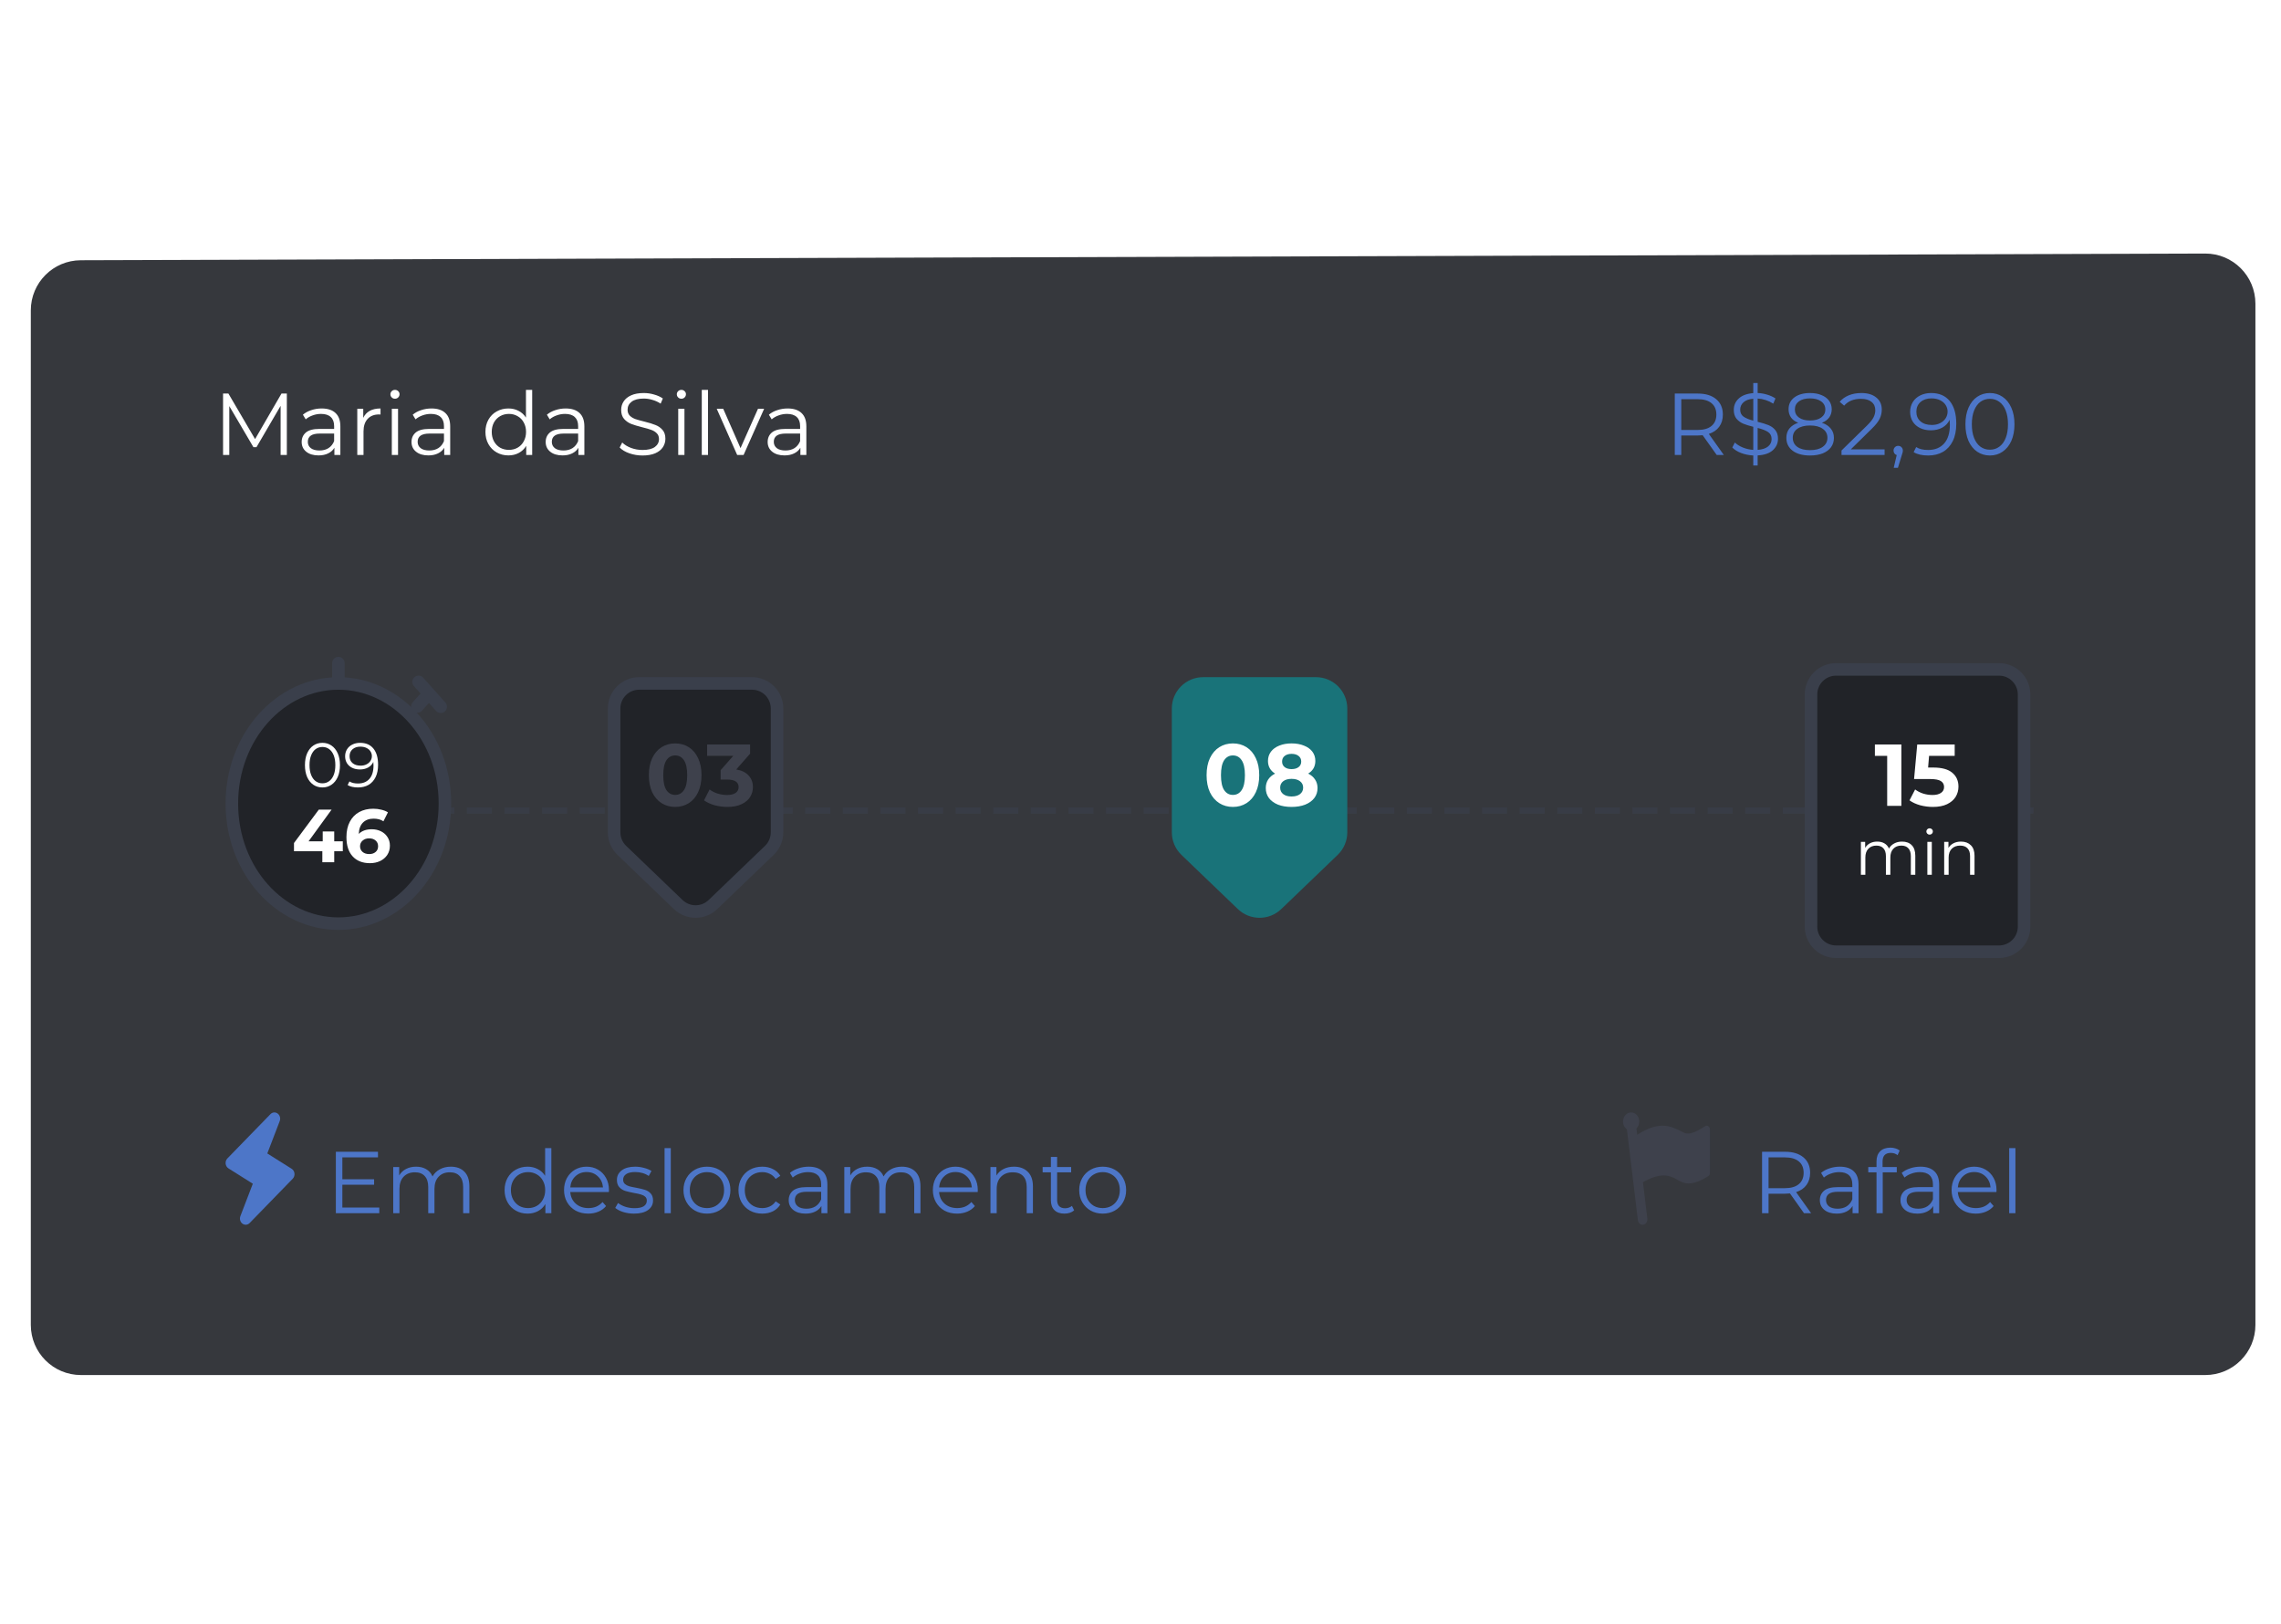 <svg width="264" height="188" viewBox="0 0 364 188" fill="none" xmlns="http://www.w3.org/2000/svg">
<g filter="url(#filter0_d)">
<path fill-rule="evenodd" clip-rule="evenodd" d="M4.917 11.926C4.917 7.517 8.483 3.94 12.892 3.926L351.892 2.857C356.32 2.843 359.917 6.429 359.917 10.857V173.832C359.917 178.25 356.335 181.832 351.917 181.832H12.917C8.499 181.832 4.917 178.25 4.917 173.832L4.917 11.926Z" fill="#212328" fill-opacity="0.9"/>
</g>
<path d="M272.714 144.215C272.61 144.099 272.489 144.041 272.349 144.041C272.279 144.041 272.132 144.105 271.908 144.233C271.683 144.361 271.445 144.503 271.195 144.662C270.944 144.82 270.647 144.963 270.304 145.091C269.961 145.219 269.644 145.284 269.352 145.284C269.083 145.284 268.845 145.226 268.64 145.11C267.96 144.751 267.368 144.483 266.866 144.306C266.364 144.13 265.824 144.041 265.246 144.041C264.248 144.041 263.111 144.407 261.837 145.137C261.574 145.285 261.385 145.4 261.263 145.484L261.142 144.482C261.416 144.215 261.592 143.824 261.592 143.383C261.592 142.576 261.012 141.922 260.296 141.922C259.58 141.922 259 142.576 259 143.383C259 143.91 259.25 144.368 259.62 144.625L261.371 159.104C261.423 159.535 261.75 159.847 262.125 159.847C262.16 159.847 262.194 159.845 262.229 159.84C262.647 159.775 262.939 159.342 262.882 158.871L262.178 153.052C263.455 152.338 264.56 151.978 265.489 151.978C265.883 151.978 266.268 152.044 266.643 152.178C267.018 152.313 267.33 152.458 267.578 152.616C267.827 152.775 268.12 152.921 268.457 153.055C268.795 153.189 269.128 153.256 269.457 153.256C270.289 153.256 271.285 152.903 272.445 152.196C272.591 152.111 272.698 152.027 272.765 151.945C272.833 151.863 272.867 151.746 272.867 151.594V144.626C272.867 144.468 272.816 144.33 272.714 144.215Z" fill="#3E414C"/>
<path d="M39 93.748H326.504" stroke="#383C46" stroke-linecap="square" stroke-dasharray="3 3"/>
<path d="M120 73.461C122.209 73.461 124 75.252 124 77.461V97.218C124 98.307 123.556 99.349 122.771 100.103L113.771 108.746C112.223 110.232 109.778 110.233 108.23 108.746L99.23 100.103C98.444 99.349 98 98.307 98 97.218V77.461C98 75.252 99.791 73.461 102 73.461H120Z" fill="#212328" stroke="#3A3F4B" stroke-width="2"/>
<path d="M107.746 93.168C106.934 93.168 106.211 92.967 105.576 92.566C104.941 92.165 104.442 91.586 104.078 90.83C103.723 90.065 103.546 89.155 103.546 88.1C103.546 87.045 103.723 86.14 104.078 85.384C104.442 84.619 104.941 84.035 105.576 83.634C106.211 83.233 106.934 83.032 107.746 83.032C108.558 83.032 109.281 83.233 109.916 83.634C110.551 84.035 111.045 84.619 111.4 85.384C111.764 86.14 111.946 87.045 111.946 88.1C111.946 89.155 111.764 90.065 111.4 90.83C111.045 91.586 110.551 92.165 109.916 92.566C109.281 92.967 108.558 93.168 107.746 93.168ZM107.746 91.25C108.343 91.25 108.81 90.993 109.146 90.48C109.491 89.967 109.664 89.173 109.664 88.1C109.664 87.027 109.491 86.233 109.146 85.72C108.81 85.207 108.343 84.95 107.746 84.95C107.158 84.95 106.691 85.207 106.346 85.72C106.01 86.233 105.842 87.027 105.842 88.1C105.842 89.173 106.01 89.967 106.346 90.48C106.691 90.993 107.158 91.25 107.746 91.25ZM117.489 87.19C118.348 87.33 119.006 87.652 119.463 88.156C119.921 88.651 120.149 89.267 120.149 90.004C120.149 90.573 120 91.101 119.701 91.586C119.403 92.062 118.945 92.445 118.329 92.734C117.723 93.023 116.976 93.168 116.089 93.168C115.399 93.168 114.717 93.079 114.045 92.902C113.383 92.715 112.818 92.454 112.351 92.118L113.233 90.382C113.607 90.662 114.036 90.881 114.521 91.04C115.016 91.189 115.52 91.264 116.033 91.264C116.603 91.264 117.051 91.157 117.377 90.942C117.704 90.718 117.867 90.405 117.867 90.004C117.867 89.201 117.256 88.8 116.033 88.8H114.997V87.302L117.013 85.02H112.841V83.2H119.701V84.67L117.489 87.19Z" fill="#3E414C"/>
<path d="M45.774 27.2V37H44.78V29.16L40.93 35.754H40.44L36.59 29.202V37H35.596V27.2H36.45L40.706 34.466L44.92 27.2H45.774ZM51.333 29.58C52.294 29.58 53.032 29.823 53.545 30.308C54.058 30.784 54.315 31.493 54.315 32.436V37H53.363V35.852C53.139 36.235 52.808 36.533 52.369 36.748C51.94 36.963 51.426 37.07 50.829 37.07C50.008 37.07 49.354 36.874 48.869 36.482C48.384 36.09 48.141 35.572 48.141 34.928C48.141 34.303 48.365 33.799 48.813 33.416C49.27 33.033 49.994 32.842 50.983 32.842H53.321V32.394C53.321 31.759 53.144 31.279 52.789 30.952C52.434 30.616 51.916 30.448 51.235 30.448C50.768 30.448 50.32 30.527 49.891 30.686C49.462 30.835 49.093 31.045 48.785 31.316L48.337 30.574C48.71 30.257 49.158 30.014 49.681 29.846C50.204 29.669 50.754 29.58 51.333 29.58ZM50.983 36.286C51.543 36.286 52.024 36.16 52.425 35.908C52.826 35.647 53.125 35.273 53.321 34.788V33.584H51.011C49.751 33.584 49.121 34.023 49.121 34.9C49.121 35.329 49.284 35.67 49.611 35.922C49.938 36.165 50.395 36.286 50.983 36.286ZM57.967 31.078C58.2 30.583 58.546 30.21 59.003 29.958C59.47 29.706 60.044 29.58 60.725 29.58V30.546L60.487 30.532C59.712 30.532 59.106 30.77 58.667 31.246C58.228 31.722 58.009 32.389 58.009 33.248V37H57.015V29.636H57.967V31.078ZM62.525 29.636H63.519V37H62.525V29.636ZM63.029 28.026C62.823 28.026 62.651 27.956 62.511 27.816C62.371 27.676 62.301 27.508 62.301 27.312C62.301 27.125 62.371 26.962 62.511 26.822C62.651 26.682 62.823 26.612 63.029 26.612C63.234 26.612 63.407 26.682 63.547 26.822C63.687 26.953 63.757 27.111 63.757 27.298C63.757 27.503 63.687 27.676 63.547 27.816C63.407 27.956 63.234 28.026 63.029 28.026ZM68.86 29.58C69.822 29.58 70.559 29.823 71.072 30.308C71.586 30.784 71.842 31.493 71.842 32.436V37H70.89V35.852C70.666 36.235 70.335 36.533 69.896 36.748C69.467 36.963 68.954 37.07 68.356 37.07C67.535 37.07 66.882 36.874 66.396 36.482C65.911 36.09 65.668 35.572 65.668 34.928C65.668 34.303 65.892 33.799 66.34 33.416C66.798 33.033 67.521 32.842 68.51 32.842H70.848V32.394C70.848 31.759 70.671 31.279 70.316 30.952C69.962 30.616 69.444 30.448 68.762 30.448C68.296 30.448 67.848 30.527 67.418 30.686C66.989 30.835 66.62 31.045 66.312 31.316L65.864 30.574C66.238 30.257 66.686 30.014 67.208 29.846C67.731 29.669 68.282 29.58 68.86 29.58ZM68.51 36.286C69.07 36.286 69.551 36.16 69.952 35.908C70.354 35.647 70.652 35.273 70.848 34.788V33.584H68.538C67.278 33.584 66.648 34.023 66.648 34.9C66.648 35.329 66.812 35.67 67.138 35.922C67.465 36.165 67.922 36.286 68.51 36.286ZM84.926 26.612V37H83.974V35.544C83.676 36.039 83.279 36.417 82.784 36.678C82.299 36.939 81.748 37.07 81.132 37.07C80.442 37.07 79.816 36.911 79.256 36.594C78.696 36.277 78.258 35.833 77.94 35.264C77.623 34.695 77.464 34.046 77.464 33.318C77.464 32.59 77.623 31.941 77.94 31.372C78.258 30.803 78.696 30.364 79.256 30.056C79.816 29.739 80.442 29.58 81.132 29.58C81.73 29.58 82.266 29.706 82.742 29.958C83.228 30.201 83.624 30.56 83.932 31.036V26.612H84.926ZM81.216 36.188C81.73 36.188 82.192 36.071 82.602 35.838C83.022 35.595 83.349 35.255 83.582 34.816C83.825 34.377 83.946 33.878 83.946 33.318C83.946 32.758 83.825 32.259 83.582 31.82C83.349 31.381 83.022 31.045 82.602 30.812C82.192 30.569 81.73 30.448 81.216 30.448C80.694 30.448 80.222 30.569 79.802 30.812C79.392 31.045 79.065 31.381 78.822 31.82C78.589 32.259 78.472 32.758 78.472 33.318C78.472 33.878 78.589 34.377 78.822 34.816C79.065 35.255 79.392 35.595 79.802 35.838C80.222 36.071 80.694 36.188 81.216 36.188ZM90.271 29.58C91.232 29.58 91.969 29.823 92.483 30.308C92.996 30.784 93.253 31.493 93.253 32.436V37H92.301V35.852C92.077 36.235 91.745 36.533 91.307 36.748C90.877 36.963 90.364 37.07 89.767 37.07C88.945 37.07 88.292 36.874 87.807 36.482C87.321 36.09 87.079 35.572 87.079 34.928C87.079 34.303 87.303 33.799 87.751 33.416C88.208 33.033 88.931 32.842 89.921 32.842H92.259V32.394C92.259 31.759 92.081 31.279 91.727 30.952C91.372 30.616 90.854 30.448 90.173 30.448C89.706 30.448 89.258 30.527 88.829 30.686C88.399 30.835 88.031 31.045 87.723 31.316L87.275 30.574C87.648 30.257 88.096 30.014 88.619 29.846C89.141 29.669 89.692 29.58 90.271 29.58ZM89.921 36.286C90.481 36.286 90.961 36.16 91.363 35.908C91.764 35.647 92.063 35.273 92.259 34.788V33.584H89.949C88.689 33.584 88.059 34.023 88.059 34.9C88.059 35.329 88.222 35.67 88.549 35.922C88.875 36.165 89.333 36.286 89.921 36.286ZM102.528 37.084C101.8 37.084 101.1 36.967 100.428 36.734C99.766 36.501 99.252 36.193 98.888 35.81L99.294 35.012C99.649 35.367 100.12 35.656 100.708 35.88C101.296 36.095 101.903 36.202 102.528 36.202C103.406 36.202 104.064 36.043 104.502 35.726C104.941 35.399 105.16 34.979 105.16 34.466C105.16 34.074 105.039 33.761 104.796 33.528C104.563 33.295 104.274 33.117 103.928 32.996C103.583 32.865 103.102 32.725 102.486 32.576C101.749 32.389 101.161 32.212 100.722 32.044C100.284 31.867 99.906 31.601 99.588 31.246C99.281 30.891 99.126 30.411 99.126 29.804C99.126 29.309 99.257 28.861 99.519 28.46C99.78 28.049 100.181 27.723 100.722 27.48C101.264 27.237 101.936 27.116 102.738 27.116C103.298 27.116 103.844 27.195 104.376 27.354C104.918 27.503 105.384 27.713 105.776 27.984L105.426 28.81C105.016 28.539 104.577 28.339 104.11 28.208C103.644 28.068 103.186 27.998 102.738 27.998C101.88 27.998 101.231 28.166 100.792 28.502C100.363 28.829 100.148 29.253 100.148 29.776C100.148 30.168 100.265 30.485 100.498 30.728C100.741 30.961 101.04 31.143 101.394 31.274C101.758 31.395 102.244 31.531 102.85 31.68C103.569 31.857 104.148 32.035 104.586 32.212C105.034 32.38 105.412 32.641 105.72 32.996C106.028 33.341 106.182 33.813 106.182 34.41C106.182 34.905 106.047 35.357 105.776 35.768C105.515 36.169 105.109 36.491 104.558 36.734C104.008 36.967 103.331 37.084 102.528 37.084ZM108.23 29.636H109.224V37H108.23V29.636ZM108.734 28.026C108.528 28.026 108.356 27.956 108.216 27.816C108.076 27.676 108.006 27.508 108.006 27.312C108.006 27.125 108.076 26.962 108.216 26.822C108.356 26.682 108.528 26.612 108.734 26.612C108.939 26.612 109.112 26.682 109.252 26.822C109.392 26.953 109.462 27.111 109.462 27.298C109.462 27.503 109.392 27.676 109.252 27.816C109.112 27.956 108.939 28.026 108.734 28.026ZM111.99 26.612H112.984V37H111.99V26.612ZM121.937 29.636L118.661 37H117.639L114.377 29.636H115.413L118.171 35.908L120.957 29.636H121.937ZM125.694 29.58C126.656 29.58 127.393 29.823 127.906 30.308C128.42 30.784 128.676 31.493 128.676 32.436V37H127.724V35.852C127.5 36.235 127.169 36.533 126.73 36.748C126.301 36.963 125.788 37.07 125.19 37.07C124.369 37.07 123.716 36.874 123.23 36.482C122.745 36.09 122.502 35.572 122.502 34.928C122.502 34.303 122.726 33.799 123.174 33.416C123.632 33.033 124.355 32.842 125.344 32.842H127.682V32.394C127.682 31.759 127.505 31.279 127.15 30.952C126.796 30.616 126.278 30.448 125.596 30.448C125.13 30.448 124.682 30.527 124.252 30.686C123.823 30.835 123.454 31.045 123.146 31.316L122.698 30.574C123.072 30.257 123.52 30.014 124.042 29.846C124.565 29.669 125.116 29.58 125.694 29.58ZM125.344 36.286C125.904 36.286 126.385 36.16 126.786 35.908C127.188 35.647 127.486 35.273 127.682 34.788V33.584H125.372C124.112 33.584 123.482 34.023 123.482 34.9C123.482 35.329 123.646 35.67 123.972 35.922C124.299 36.165 124.756 36.286 125.344 36.286Z" fill="white"/>
<path d="M273.952 37L271.712 33.85C271.46 33.878 271.199 33.892 270.928 33.892H268.296V37H267.26V27.2H270.928C272.179 27.2 273.159 27.499 273.868 28.096C274.577 28.693 274.932 29.515 274.932 30.56C274.932 31.325 274.736 31.974 274.344 32.506C273.961 33.029 273.411 33.407 272.692 33.64L275.086 37H273.952ZM270.9 33.01C271.871 33.01 272.613 32.795 273.126 32.366C273.639 31.937 273.896 31.335 273.896 30.56C273.896 29.767 273.639 29.16 273.126 28.74C272.613 28.311 271.871 28.096 270.9 28.096H268.296V33.01H270.9ZM283.733 34.41C283.733 35.129 283.458 35.74 282.907 36.244C282.357 36.739 281.549 37.014 280.485 37.07V38.68H279.785V37.084C279.104 37.047 278.46 36.916 277.853 36.692C277.256 36.459 276.785 36.165 276.439 35.81L276.845 35.012C277.172 35.329 277.597 35.595 278.119 35.81C278.651 36.025 279.207 36.151 279.785 36.188V32.506C279.141 32.347 278.605 32.179 278.175 32.002C277.746 31.815 277.387 31.549 277.097 31.204C276.817 30.849 276.677 30.383 276.677 29.804C276.677 29.085 276.939 28.483 277.461 27.998C277.984 27.503 278.759 27.214 279.785 27.13V25.52H280.485V27.116C281.017 27.135 281.531 27.223 282.025 27.382C282.529 27.531 282.963 27.732 283.327 27.984L282.977 28.81C282.595 28.567 282.189 28.376 281.759 28.236C281.33 28.096 280.905 28.017 280.485 27.998V31.708C281.176 31.876 281.741 32.049 282.179 32.226C282.618 32.394 282.987 32.655 283.285 33.01C283.584 33.365 283.733 33.831 283.733 34.41ZM277.699 29.776C277.699 30.261 277.877 30.63 278.231 30.882C278.595 31.134 279.113 31.349 279.785 31.526V28.026C279.095 28.082 278.572 28.273 278.217 28.6C277.872 28.917 277.699 29.309 277.699 29.776ZM280.485 36.188C281.223 36.132 281.778 35.95 282.151 35.642C282.525 35.334 282.711 34.942 282.711 34.466C282.711 33.962 282.52 33.584 282.137 33.332C281.755 33.08 281.204 32.865 280.485 32.688V36.188ZM290.737 31.862C291.353 32.067 291.824 32.375 292.151 32.786C292.487 33.197 292.655 33.691 292.655 34.27C292.655 34.839 292.501 35.339 292.193 35.768C291.885 36.188 291.441 36.515 290.863 36.748C290.293 36.972 289.621 37.084 288.847 37.084C287.671 37.084 286.747 36.832 286.075 36.328C285.403 35.824 285.067 35.138 285.067 34.27C285.067 33.682 285.225 33.187 285.543 32.786C285.869 32.375 286.341 32.067 286.957 31.862C286.453 31.666 286.07 31.386 285.809 31.022C285.547 30.649 285.417 30.21 285.417 29.706C285.417 28.913 285.725 28.283 286.341 27.816C286.966 27.349 287.801 27.116 288.847 27.116C289.537 27.116 290.139 27.223 290.653 27.438C291.175 27.643 291.581 27.942 291.871 28.334C292.16 28.726 292.305 29.183 292.305 29.706C292.305 30.21 292.169 30.649 291.899 31.022C291.628 31.386 291.241 31.666 290.737 31.862ZM286.425 29.734C286.425 30.275 286.639 30.705 287.069 31.022C287.498 31.339 288.091 31.498 288.847 31.498C289.603 31.498 290.195 31.339 290.625 31.022C291.063 30.705 291.283 30.28 291.283 29.748C291.283 29.197 291.059 28.763 290.611 28.446C290.172 28.129 289.584 27.97 288.847 27.97C288.1 27.97 287.507 28.129 287.069 28.446C286.639 28.763 286.425 29.193 286.425 29.734ZM288.847 36.23C289.715 36.23 290.391 36.053 290.877 35.698C291.371 35.343 291.619 34.863 291.619 34.256C291.619 33.649 291.371 33.173 290.877 32.828C290.391 32.473 289.715 32.296 288.847 32.296C287.988 32.296 287.311 32.473 286.817 32.828C286.331 33.173 286.089 33.649 286.089 34.256C286.089 34.872 286.331 35.357 286.817 35.712C287.302 36.057 287.979 36.23 288.847 36.23ZM300.742 36.104V37H293.868V36.286L297.942 32.296C298.456 31.792 298.801 31.358 298.978 30.994C299.165 30.621 299.258 30.247 299.258 29.874C299.258 29.295 299.058 28.847 298.656 28.53C298.264 28.203 297.7 28.04 296.962 28.04C295.814 28.04 294.923 28.404 294.288 29.132L293.574 28.516C293.957 28.068 294.442 27.723 295.03 27.48C295.628 27.237 296.3 27.116 297.046 27.116C298.045 27.116 298.834 27.354 299.412 27.83C300 28.297 300.294 28.941 300.294 29.762C300.294 30.266 300.182 30.751 299.958 31.218C299.734 31.685 299.31 32.221 298.684 32.828L295.352 36.104H300.742ZM302.914 35.544C303.129 35.544 303.306 35.619 303.446 35.768C303.586 35.908 303.656 36.085 303.656 36.3C303.656 36.412 303.637 36.533 303.6 36.664C303.572 36.795 303.525 36.944 303.46 37.112L302.872 39.044H302.2L302.676 37.014C302.527 36.967 302.405 36.883 302.312 36.762C302.219 36.631 302.172 36.477 302.172 36.3C302.172 36.085 302.242 35.908 302.382 35.768C302.522 35.619 302.699 35.544 302.914 35.544ZM308.163 27.116C309.46 27.116 310.454 27.545 311.145 28.404C311.835 29.253 312.181 30.457 312.181 32.016C312.181 33.108 311.994 34.032 311.621 34.788C311.247 35.544 310.725 36.118 310.053 36.51C309.381 36.893 308.597 37.084 307.701 37.084C306.73 37.084 305.955 36.907 305.377 36.552L305.783 35.74C306.249 36.048 306.884 36.202 307.687 36.202C308.769 36.202 309.619 35.861 310.235 35.18C310.851 34.489 311.159 33.491 311.159 32.184C311.159 31.941 311.145 31.675 311.117 31.386C310.874 31.918 310.487 32.333 309.955 32.632C309.423 32.921 308.811 33.066 308.121 33.066C307.477 33.066 306.903 32.945 306.399 32.702C305.904 32.459 305.517 32.119 305.237 31.68C304.957 31.232 304.817 30.714 304.817 30.126C304.817 29.529 304.961 29.001 305.251 28.544C305.54 28.087 305.937 27.737 306.441 27.494C306.954 27.242 307.528 27.116 308.163 27.116ZM308.275 32.212C308.769 32.212 309.203 32.119 309.577 31.932C309.959 31.745 310.258 31.489 310.473 31.162C310.687 30.835 310.795 30.471 310.795 30.07C310.795 29.697 310.692 29.351 310.487 29.034C310.291 28.717 309.997 28.46 309.605 28.264C309.213 28.068 308.746 27.97 308.205 27.97C307.495 27.97 306.917 28.166 306.469 28.558C306.03 28.941 305.811 29.454 305.811 30.098C305.811 30.742 306.03 31.255 306.469 31.638C306.917 32.021 307.519 32.212 308.275 32.212ZM317.548 37.084C316.792 37.084 316.115 36.883 315.518 36.482C314.93 36.081 314.468 35.507 314.132 34.76C313.805 34.004 313.642 33.117 313.642 32.1C313.642 31.083 313.805 30.201 314.132 29.454C314.468 28.698 314.93 28.119 315.518 27.718C316.115 27.317 316.792 27.116 317.548 27.116C318.304 27.116 318.976 27.317 319.564 27.718C320.161 28.119 320.628 28.698 320.964 29.454C321.3 30.201 321.468 31.083 321.468 32.1C321.468 33.117 321.3 34.004 320.964 34.76C320.628 35.507 320.161 36.081 319.564 36.482C318.976 36.883 318.304 37.084 317.548 37.084ZM317.548 36.16C318.117 36.16 318.617 36.001 319.046 35.684C319.485 35.367 319.825 34.905 320.068 34.298C320.311 33.691 320.432 32.959 320.432 32.1C320.432 31.241 320.311 30.509 320.068 29.902C319.825 29.295 319.485 28.833 319.046 28.516C318.617 28.199 318.117 28.04 317.548 28.04C316.979 28.04 316.475 28.199 316.036 28.516C315.607 28.833 315.271 29.295 315.028 29.902C314.785 30.509 314.664 31.241 314.664 32.1C314.664 32.959 314.785 33.691 315.028 34.298C315.271 34.905 315.607 35.367 316.036 35.684C316.475 36.001 316.979 36.16 317.548 36.16Z" fill="#4D76C8"/>
<path d="M210 72.961C212.485 72.961 214.5 74.976 214.5 77.461V97.218C214.5 98.443 214.001 99.615 213.117 100.464L204.117 109.107C202.376 110.779 199.625 110.779 197.883 109.107L188.883 100.464C187.999 99.615 187.5 98.443 187.5 97.218V77.461C187.5 74.976 189.515 72.961 192 72.961H210Z" fill="#197379" stroke="#197379"/>
<path d="M196.746 93.168C195.934 93.168 195.211 92.967 194.576 92.566C193.941 92.165 193.442 91.586 193.078 90.83C192.723 90.065 192.546 89.155 192.546 88.1C192.546 87.045 192.723 86.14 193.078 85.384C193.442 84.619 193.941 84.035 194.576 83.634C195.211 83.233 195.934 83.032 196.746 83.032C197.558 83.032 198.281 83.233 198.916 83.634C199.551 84.035 200.045 84.619 200.4 85.384C200.764 86.14 200.946 87.045 200.946 88.1C200.946 89.155 200.764 90.065 200.4 90.83C200.045 91.586 199.551 92.165 198.916 92.566C198.281 92.967 197.558 93.168 196.746 93.168ZM196.746 91.25C197.343 91.25 197.81 90.993 198.146 90.48C198.491 89.967 198.664 89.173 198.664 88.1C198.664 87.027 198.491 86.233 198.146 85.72C197.81 85.207 197.343 84.95 196.746 84.95C196.158 84.95 195.691 85.207 195.346 85.72C195.01 86.233 194.842 87.027 194.842 88.1C194.842 89.173 195.01 89.967 195.346 90.48C195.691 90.993 196.158 91.25 196.746 91.25ZM208.754 87.848C209.239 88.091 209.608 88.408 209.86 88.8C210.121 89.192 210.252 89.645 210.252 90.158C210.252 90.765 210.079 91.297 209.734 91.754C209.389 92.202 208.903 92.552 208.278 92.804C207.653 93.047 206.929 93.168 206.108 93.168C205.287 93.168 204.563 93.047 203.938 92.804C203.322 92.552 202.841 92.202 202.496 91.754C202.16 91.297 201.992 90.765 201.992 90.158C201.992 89.645 202.118 89.192 202.37 88.8C202.631 88.408 203 88.091 203.476 87.848C203.112 87.624 202.832 87.344 202.636 87.008C202.44 86.663 202.342 86.271 202.342 85.832C202.342 85.263 202.501 84.768 202.818 84.348C203.135 83.928 203.579 83.606 204.148 83.382C204.717 83.149 205.371 83.032 206.108 83.032C206.855 83.032 207.513 83.149 208.082 83.382C208.661 83.606 209.109 83.928 209.426 84.348C209.743 84.768 209.902 85.263 209.902 85.832C209.902 86.271 209.804 86.663 209.608 87.008C209.412 87.344 209.127 87.624 208.754 87.848ZM206.108 84.698C205.651 84.698 205.282 84.81 205.002 85.034C204.731 85.249 204.596 85.547 204.596 85.93C204.596 86.303 204.731 86.597 205.002 86.812C205.273 87.027 205.641 87.134 206.108 87.134C206.575 87.134 206.948 87.027 207.228 86.812C207.508 86.597 207.648 86.303 207.648 85.93C207.648 85.547 207.508 85.249 207.228 85.034C206.948 84.81 206.575 84.698 206.108 84.698ZM206.108 91.502C206.677 91.502 207.125 91.376 207.452 91.124C207.788 90.863 207.956 90.517 207.956 90.088C207.956 89.659 207.788 89.318 207.452 89.066C207.125 88.814 206.677 88.688 206.108 88.688C205.548 88.688 205.105 88.814 204.778 89.066C204.451 89.318 204.288 89.659 204.288 90.088C204.288 90.527 204.451 90.872 204.778 91.124C205.105 91.376 205.548 91.502 206.108 91.502Z" fill="white"/>
<path d="M289 75.221C289 73.012 290.791 71.221 293 71.221H319C321.209 71.221 323 73.012 323 75.221V112.275C323 114.484 321.209 116.275 319 116.275H293C290.791 116.275 289 114.484 289 112.275V75.221Z" fill="#212328" stroke="#3A3F4B" stroke-width="2"/>
<path d="M42.656 148.469L44.616 143.36C44.755 143.051 44.739 142.687 44.572 142.395C44.406 142.103 44.113 141.924 43.797 141.922C43.59 141.921 43.389 141.996 43.226 142.135L43.162 142.195L36.286 149.264C36.077 149.48 35.973 149.791 36.006 150.103C36.039 150.414 36.206 150.691 36.456 150.849L40.345 153.299L38.362 158.466C38.193 158.901 38.329 159.404 38.686 159.672C39.044 159.939 39.525 159.897 39.839 159.571L46.715 152.5C46.924 152.284 47.027 151.973 46.994 151.662C46.96 151.35 46.794 151.074 46.544 150.916L42.656 148.469Z" fill="#4D76C8"/>
<path d="M60.526 157.104V158H53.596V148.2H60.316V149.096H54.632V152.582H59.7V153.464H54.632V157.104H60.526ZM71.935 150.58C72.859 150.58 73.583 150.846 74.105 151.378C74.637 151.91 74.903 152.694 74.903 153.73V158H73.909V153.828C73.909 153.063 73.723 152.479 73.349 152.078C72.985 151.677 72.467 151.476 71.795 151.476C71.03 151.476 70.428 151.714 69.989 152.19C69.551 152.657 69.331 153.305 69.331 154.136V158H68.337V153.828C68.337 153.063 68.151 152.479 67.777 152.078C67.413 151.677 66.891 151.476 66.209 151.476C65.453 151.476 64.851 151.714 64.403 152.19C63.965 152.657 63.745 153.305 63.745 154.136V158H62.751V150.636H63.703V151.98C63.965 151.532 64.329 151.187 64.795 150.944C65.262 150.701 65.799 150.58 66.405 150.58C67.021 150.58 67.553 150.711 68.001 150.972C68.459 151.233 68.799 151.621 69.023 152.134C69.294 151.649 69.681 151.271 70.185 151C70.699 150.72 71.282 150.58 71.935 150.58ZM87.983 147.612V158H87.031V156.544C86.732 157.039 86.336 157.417 85.841 157.678C85.356 157.939 84.805 158.07 84.189 158.07C83.498 158.07 82.873 157.911 82.313 157.594C81.753 157.277 81.314 156.833 80.997 156.264C80.68 155.695 80.521 155.046 80.521 154.318C80.521 153.59 80.68 152.941 80.997 152.372C81.314 151.803 81.753 151.364 82.313 151.056C82.873 150.739 83.498 150.58 84.189 150.58C84.786 150.58 85.323 150.706 85.799 150.958C86.284 151.201 86.681 151.56 86.989 152.036V147.612H87.983ZM84.273 157.188C84.786 157.188 85.248 157.071 85.659 156.838C86.079 156.595 86.406 156.255 86.639 155.816C86.882 155.377 87.003 154.878 87.003 154.318C87.003 153.758 86.882 153.259 86.639 152.82C86.406 152.381 86.079 152.045 85.659 151.812C85.248 151.569 84.786 151.448 84.273 151.448C83.75 151.448 83.279 151.569 82.859 151.812C82.448 152.045 82.122 152.381 81.879 152.82C81.646 153.259 81.529 153.758 81.529 154.318C81.529 154.878 81.646 155.377 81.879 155.816C82.122 156.255 82.448 156.595 82.859 156.838C83.279 157.071 83.75 157.188 84.273 157.188ZM97.163 154.626H91.003C91.059 155.391 91.353 156.012 91.885 156.488C92.417 156.955 93.089 157.188 93.901 157.188C94.359 157.188 94.779 157.109 95.161 156.95C95.544 156.782 95.875 156.539 96.155 156.222L96.715 156.866C96.389 157.258 95.978 157.557 95.483 157.762C94.998 157.967 94.461 158.07 93.873 158.07C93.117 158.07 92.445 157.911 91.857 157.594C91.279 157.267 90.826 156.819 90.499 156.25C90.173 155.681 90.009 155.037 90.009 154.318C90.009 153.599 90.163 152.955 90.471 152.386C90.789 151.817 91.218 151.373 91.759 151.056C92.31 150.739 92.926 150.58 93.607 150.58C94.289 150.58 94.9 150.739 95.441 151.056C95.983 151.373 96.407 151.817 96.715 152.386C97.023 152.946 97.177 153.59 97.177 154.318L97.163 154.626ZM93.607 151.434C92.898 151.434 92.301 151.663 91.815 152.12C91.339 152.568 91.069 153.156 91.003 153.884H96.225C96.16 153.156 95.885 152.568 95.399 152.12C94.923 151.663 94.326 151.434 93.607 151.434ZM101.174 158.07C100.577 158.07 100.003 157.986 99.453 157.818C98.911 157.641 98.487 157.421 98.178 157.16L98.626 156.376C98.934 156.619 99.322 156.819 99.788 156.978C100.255 157.127 100.74 157.202 101.244 157.202C101.916 157.202 102.411 157.099 102.728 156.894C103.055 156.679 103.218 156.381 103.218 155.998C103.218 155.727 103.13 155.517 102.952 155.368C102.775 155.209 102.551 155.093 102.28 155.018C102.01 154.934 101.65 154.855 101.202 154.78C100.605 154.668 100.124 154.556 99.76 154.444C99.397 154.323 99.084 154.122 98.823 153.842C98.57 153.562 98.445 153.175 98.445 152.68C98.445 152.064 98.701 151.56 99.215 151.168C99.728 150.776 100.442 150.58 101.356 150.58C101.832 150.58 102.308 150.645 102.784 150.776C103.26 150.897 103.652 151.061 103.96 151.266L103.526 152.064C102.92 151.644 102.196 151.434 101.356 151.434C100.722 151.434 100.241 151.546 99.915 151.77C99.597 151.994 99.439 152.288 99.439 152.652C99.439 152.932 99.527 153.156 99.704 153.324C99.891 153.492 100.12 153.618 100.39 153.702C100.661 153.777 101.034 153.856 101.51 153.94C102.098 154.052 102.57 154.164 102.924 154.276C103.279 154.388 103.582 154.579 103.834 154.85C104.086 155.121 104.212 155.494 104.212 155.97C104.212 156.614 103.942 157.127 103.4 157.51C102.868 157.883 102.126 158.07 101.174 158.07ZM106.05 147.612H107.044V158H106.05V147.612ZM112.82 158.07C112.11 158.07 111.471 157.911 110.902 157.594C110.332 157.267 109.884 156.819 109.558 156.25C109.231 155.681 109.068 155.037 109.068 154.318C109.068 153.599 109.231 152.955 109.558 152.386C109.884 151.817 110.332 151.373 110.902 151.056C111.471 150.739 112.11 150.58 112.82 150.58C113.529 150.58 114.168 150.739 114.738 151.056C115.307 151.373 115.75 151.817 116.068 152.386C116.394 152.955 116.558 153.599 116.558 154.318C116.558 155.037 116.394 155.681 116.068 156.25C115.75 156.819 115.307 157.267 114.738 157.594C114.168 157.911 113.529 158.07 112.82 158.07ZM112.82 157.188C113.342 157.188 113.809 157.071 114.22 156.838C114.64 156.595 114.966 156.255 115.2 155.816C115.433 155.377 115.55 154.878 115.55 154.318C115.55 153.758 115.433 153.259 115.2 152.82C114.966 152.381 114.64 152.045 114.22 151.812C113.809 151.569 113.342 151.448 112.82 151.448C112.297 151.448 111.826 151.569 111.406 151.812C110.995 152.045 110.668 152.381 110.426 152.82C110.192 153.259 110.076 153.758 110.076 154.318C110.076 154.878 110.192 155.377 110.426 155.816C110.668 156.255 110.995 156.595 111.406 156.838C111.826 157.071 112.297 157.188 112.82 157.188ZM121.639 158.07C120.911 158.07 120.258 157.911 119.679 157.594C119.11 157.277 118.662 156.833 118.335 156.264C118.009 155.685 117.845 155.037 117.845 154.318C117.845 153.599 118.009 152.955 118.335 152.386C118.662 151.817 119.11 151.373 119.679 151.056C120.258 150.739 120.911 150.58 121.639 150.58C122.274 150.58 122.839 150.706 123.333 150.958C123.837 151.201 124.234 151.56 124.523 152.036L123.781 152.54C123.539 152.176 123.231 151.905 122.857 151.728C122.484 151.541 122.078 151.448 121.639 151.448C121.107 151.448 120.627 151.569 120.197 151.812C119.777 152.045 119.446 152.381 119.203 152.82C118.97 153.259 118.853 153.758 118.853 154.318C118.853 154.887 118.97 155.391 119.203 155.83C119.446 156.259 119.777 156.595 120.197 156.838C120.627 157.071 121.107 157.188 121.639 157.188C122.078 157.188 122.484 157.099 122.857 156.922C123.231 156.745 123.539 156.474 123.781 156.11L124.523 156.614C124.234 157.09 123.837 157.454 123.333 157.706C122.829 157.949 122.265 158.07 121.639 158.07ZM129.052 150.58C130.013 150.58 130.751 150.823 131.264 151.308C131.777 151.784 132.034 152.493 132.034 153.436V158H131.082V156.852C130.858 157.235 130.527 157.533 130.088 157.748C129.659 157.963 129.145 158.07 128.548 158.07C127.727 158.07 127.073 157.874 126.588 157.482C126.103 157.09 125.86 156.572 125.86 155.928C125.86 155.303 126.084 154.799 126.532 154.416C126.989 154.033 127.713 153.842 128.702 153.842H131.04V153.394C131.04 152.759 130.863 152.279 130.508 151.952C130.153 151.616 129.635 151.448 128.954 151.448C128.487 151.448 128.039 151.527 127.61 151.686C127.181 151.835 126.812 152.045 126.504 152.316L126.056 151.574C126.429 151.257 126.877 151.014 127.4 150.846C127.923 150.669 128.473 150.58 129.052 150.58ZM128.702 157.286C129.262 157.286 129.743 157.16 130.144 156.908C130.545 156.647 130.844 156.273 131.04 155.788V154.584H128.73C127.47 154.584 126.84 155.023 126.84 155.9C126.84 156.329 127.003 156.67 127.33 156.922C127.657 157.165 128.114 157.286 128.702 157.286ZM143.918 150.58C144.842 150.58 145.565 150.846 146.088 151.378C146.62 151.91 146.886 152.694 146.886 153.73V158H145.892V153.828C145.892 153.063 145.705 152.479 145.332 152.078C144.968 151.677 144.45 151.476 143.778 151.476C143.012 151.476 142.41 151.714 141.972 152.19C141.533 152.657 141.314 153.305 141.314 154.136V158H140.32V153.828C140.32 153.063 140.133 152.479 139.76 152.078C139.396 151.677 138.873 151.476 138.192 151.476C137.436 151.476 136.834 151.714 136.386 152.19C135.947 152.657 135.728 153.305 135.728 154.136V158H134.734V150.636H135.686V151.98C135.947 151.532 136.311 151.187 136.778 150.944C137.244 150.701 137.781 150.58 138.388 150.58C139.004 150.58 139.536 150.711 139.984 150.972C140.441 151.233 140.782 151.621 141.006 152.134C141.276 151.649 141.664 151.271 142.168 151C142.681 150.72 143.264 150.58 143.918 150.58ZM156.021 154.626H149.861C149.917 155.391 150.211 156.012 150.743 156.488C151.275 156.955 151.947 157.188 152.759 157.188C153.216 157.188 153.636 157.109 154.019 156.95C154.401 156.782 154.733 156.539 155.013 156.222L155.573 156.866C155.246 157.258 154.835 157.557 154.341 157.762C153.855 157.967 153.319 158.07 152.731 158.07C151.975 158.07 151.303 157.911 150.715 157.594C150.136 157.267 149.683 156.819 149.357 156.25C149.03 155.681 148.867 155.037 148.867 154.318C148.867 153.599 149.021 152.955 149.329 152.386C149.646 151.817 150.075 151.373 150.617 151.056C151.167 150.739 151.783 150.58 152.465 150.58C153.146 150.58 153.757 150.739 154.299 151.056C154.84 151.373 155.265 151.817 155.573 152.386C155.881 152.946 156.035 153.59 156.035 154.318L156.021 154.626ZM152.465 151.434C151.755 151.434 151.158 151.663 150.673 152.12C150.197 152.568 149.926 153.156 149.861 153.884H155.083C155.017 153.156 154.742 152.568 154.257 152.12C153.781 151.663 153.183 151.434 152.465 151.434ZM161.81 150.58C162.734 150.58 163.467 150.851 164.008 151.392C164.559 151.924 164.834 152.703 164.834 153.73V158H163.84V153.828C163.84 153.063 163.649 152.479 163.266 152.078C162.883 151.677 162.337 151.476 161.628 151.476C160.835 151.476 160.205 151.714 159.738 152.19C159.281 152.657 159.052 153.305 159.052 154.136V158H158.058V150.636H159.01V151.994C159.281 151.546 159.654 151.201 160.13 150.958C160.615 150.706 161.175 150.58 161.81 150.58ZM171.41 157.552C171.224 157.72 170.99 157.851 170.71 157.944C170.44 158.028 170.155 158.07 169.856 158.07C169.166 158.07 168.634 157.883 168.26 157.51C167.887 157.137 167.7 156.609 167.7 155.928V151.476H166.384V150.636H167.7V149.026H168.694V150.636H170.934V151.476H168.694V155.872C168.694 156.311 168.802 156.647 169.016 156.88C169.24 157.104 169.558 157.216 169.968 157.216C170.174 157.216 170.37 157.183 170.556 157.118C170.752 157.053 170.92 156.959 171.06 156.838L171.41 157.552ZM175.97 158.07C175.261 158.07 174.622 157.911 174.052 157.594C173.483 157.267 173.035 156.819 172.708 156.25C172.382 155.681 172.218 155.037 172.218 154.318C172.218 153.599 172.382 152.955 172.708 152.386C173.035 151.817 173.483 151.373 174.052 151.056C174.622 150.739 175.261 150.58 175.97 150.58C176.68 150.58 177.319 150.739 177.888 151.056C178.458 151.373 178.901 151.817 179.218 152.386C179.545 152.955 179.708 153.599 179.708 154.318C179.708 155.037 179.545 155.681 179.218 156.25C178.901 156.819 178.458 157.267 177.888 157.594C177.319 157.911 176.68 158.07 175.97 158.07ZM175.97 157.188C176.493 157.188 176.96 157.071 177.37 156.838C177.79 156.595 178.117 156.255 178.35 155.816C178.584 155.377 178.7 154.878 178.7 154.318C178.7 153.758 178.584 153.259 178.35 152.82C178.117 152.381 177.79 152.045 177.37 151.812C176.96 151.569 176.493 151.448 175.97 151.448C175.448 151.448 174.976 151.569 174.556 151.812C174.146 152.045 173.819 152.381 173.576 152.82C173.343 153.259 173.226 153.758 173.226 154.318C173.226 154.878 173.343 155.377 173.576 155.816C173.819 156.255 174.146 156.595 174.556 156.838C174.976 157.071 175.448 157.188 175.97 157.188Z" fill="#4D76C8"/>
<path d="M287.88 158L285.64 154.85C285.388 154.878 285.126 154.892 284.856 154.892H282.224V158H281.188V148.2H284.856C286.106 148.2 287.086 148.499 287.796 149.096C288.505 149.693 288.86 150.515 288.86 151.56C288.86 152.325 288.664 152.974 288.272 153.506C287.889 154.029 287.338 154.407 286.62 154.64L289.014 158H287.88ZM284.828 154.01C285.798 154.01 286.54 153.795 287.054 153.366C287.567 152.937 287.824 152.335 287.824 151.56C287.824 150.767 287.567 150.16 287.054 149.74C286.54 149.311 285.798 149.096 284.828 149.096H282.224V154.01H284.828ZM293.603 150.58C294.564 150.58 295.301 150.823 295.815 151.308C296.328 151.784 296.585 152.493 296.585 153.436V158H295.633V156.852C295.409 157.235 295.077 157.533 294.639 157.748C294.209 157.963 293.696 158.07 293.099 158.07C292.277 158.07 291.624 157.874 291.139 157.482C290.653 157.09 290.411 156.572 290.411 155.928C290.411 155.303 290.635 154.799 291.083 154.416C291.54 154.033 292.263 153.842 293.253 153.842H295.591V153.394C295.591 152.759 295.413 152.279 295.059 151.952C294.704 151.616 294.186 151.448 293.505 151.448C293.038 151.448 292.59 151.527 292.161 151.686C291.731 151.835 291.363 152.045 291.055 152.316L290.607 151.574C290.98 151.257 291.428 151.014 291.951 150.846C292.473 150.669 293.024 150.58 293.603 150.58ZM293.253 157.286C293.813 157.286 294.293 157.16 294.695 156.908C295.096 156.647 295.395 156.273 295.591 155.788V154.584H293.281C292.021 154.584 291.391 155.023 291.391 155.9C291.391 156.329 291.554 156.67 291.881 156.922C292.207 157.165 292.665 157.286 293.253 157.286ZM301.72 148.382C301.291 148.382 300.964 148.499 300.74 148.732C300.526 148.965 300.418 149.311 300.418 149.768V150.636H302.686V151.476H300.446V158H299.452V151.476H298.136V150.636H299.452V149.726C299.452 149.054 299.644 148.522 300.026 148.13C300.418 147.738 300.969 147.542 301.678 147.542C301.958 147.542 302.229 147.584 302.49 147.668C302.752 147.743 302.971 147.855 303.148 148.004L302.812 148.746C302.523 148.503 302.159 148.382 301.72 148.382ZM306.468 150.58C307.429 150.58 308.167 150.823 308.68 151.308C309.193 151.784 309.45 152.493 309.45 153.436V158H308.498V156.852C308.274 157.235 307.943 157.533 307.504 157.748C307.075 157.963 306.561 158.07 305.964 158.07C305.143 158.07 304.489 157.874 304.004 157.482C303.519 157.09 303.276 156.572 303.276 155.928C303.276 155.303 303.5 154.799 303.948 154.416C304.405 154.033 305.129 153.842 306.118 153.842H308.456V153.394C308.456 152.759 308.279 152.279 307.924 151.952C307.569 151.616 307.051 151.448 306.37 151.448C305.903 151.448 305.455 151.527 305.026 151.686C304.597 151.835 304.228 152.045 303.92 152.316L303.472 151.574C303.845 151.257 304.293 151.014 304.816 150.846C305.339 150.669 305.889 150.58 306.468 150.58ZM306.118 157.286C306.678 157.286 307.159 157.16 307.56 156.908C307.961 156.647 308.26 156.273 308.456 155.788V154.584H306.146C304.886 154.584 304.256 155.023 304.256 155.9C304.256 156.329 304.419 156.67 304.746 156.922C305.073 157.165 305.53 157.286 306.118 157.286ZM318.589 154.626H312.429C312.485 155.391 312.779 156.012 313.311 156.488C313.843 156.955 314.515 157.188 315.327 157.188C315.784 157.188 316.204 157.109 316.587 156.95C316.97 156.782 317.301 156.539 317.581 156.222L318.141 156.866C317.814 157.258 317.404 157.557 316.909 157.762C316.424 157.967 315.887 158.07 315.299 158.07C314.543 158.07 313.871 157.911 313.283 157.594C312.704 157.267 312.252 156.819 311.925 156.25C311.598 155.681 311.435 155.037 311.435 154.318C311.435 153.599 311.589 152.955 311.897 152.386C312.214 151.817 312.644 151.373 313.185 151.056C313.736 150.739 314.352 150.58 315.033 150.58C315.714 150.58 316.326 150.739 316.867 151.056C317.408 151.373 317.833 151.817 318.141 152.386C318.449 152.946 318.603 153.59 318.603 154.318L318.589 154.626ZM315.033 151.434C314.324 151.434 313.726 151.663 313.241 152.12C312.765 152.568 312.494 153.156 312.429 153.884H317.651C317.586 153.156 317.31 152.568 316.825 152.12C316.349 151.663 315.752 151.434 315.033 151.434ZM320.626 147.612H321.62V158H320.626V147.612Z" fill="#4D76C8"/>
<path d="M303.521 98.7C304.181 98.7 304.697 98.89 305.071 99.27C305.451 99.65 305.641 100.21 305.641 100.95V104H304.931V101.02C304.931 100.473 304.797 100.057 304.531 99.77C304.271 99.483 303.901 99.34 303.421 99.34C302.874 99.34 302.444 99.51 302.131 99.85C301.817 100.183 301.661 100.647 301.661 101.24V104H300.951V101.02C300.951 100.473 300.817 100.057 300.551 99.77C300.291 99.483 299.917 99.34 299.431 99.34C298.891 99.34 298.461 99.51 298.141 99.85C297.827 100.183 297.671 100.647 297.671 101.24V104H296.961V98.74H297.641V99.7C297.827 99.38 298.087 99.133 298.421 98.96C298.754 98.787 299.137 98.7 299.571 98.7C300.011 98.7 300.391 98.793 300.711 98.98C301.037 99.167 301.281 99.443 301.441 99.81C301.634 99.463 301.911 99.193 302.271 99C302.637 98.8 303.054 98.7 303.521 98.7ZM307.566 98.74H308.276V104H307.566V98.74ZM307.926 97.59C307.78 97.59 307.656 97.54 307.556 97.44C307.456 97.34 307.406 97.22 307.406 97.08C307.406 96.947 307.456 96.83 307.556 96.73C307.656 96.63 307.78 96.58 307.926 96.58C308.073 96.58 308.196 96.63 308.296 96.73C308.396 96.823 308.446 96.937 308.446 97.07C308.446 97.217 308.396 97.34 308.296 97.44C308.196 97.54 308.073 97.59 307.926 97.59ZM312.932 98.7C313.592 98.7 314.115 98.893 314.502 99.28C314.895 99.66 315.092 100.217 315.092 100.95V104H314.382V101.02C314.382 100.473 314.245 100.057 313.972 99.77C313.698 99.483 313.308 99.34 312.802 99.34C312.235 99.34 311.785 99.51 311.452 99.85C311.125 100.183 310.962 100.647 310.962 101.24V104H310.252V98.74H310.932V99.71C311.125 99.39 311.392 99.143 311.732 98.97C312.078 98.79 312.478 98.7 312.932 98.7Z" fill="white"/>
<path d="M303.422 83.2V93H301.154V85.02H299.194V83.2H303.422ZM308.484 86.882C309.865 86.882 310.883 87.157 311.536 87.708C312.199 88.259 312.53 88.996 312.53 89.92C312.53 90.517 312.381 91.063 312.082 91.558C311.783 92.043 311.326 92.435 310.71 92.734C310.103 93.023 309.352 93.168 308.456 93.168C307.765 93.168 307.084 93.079 306.412 92.902C305.749 92.715 305.185 92.454 304.718 92.118L305.614 90.382C305.987 90.662 306.417 90.881 306.902 91.04C307.387 91.189 307.887 91.264 308.4 91.264C308.969 91.264 309.417 91.152 309.744 90.928C310.071 90.704 310.234 90.391 310.234 89.99C310.234 89.57 310.061 89.253 309.716 89.038C309.38 88.823 308.792 88.716 307.952 88.716H305.446L305.95 83.2H311.928V85.02H307.84L307.686 86.882H308.484Z" fill="white"/>
<path d="M54 70.221V72.462" stroke="#3A3F4B" stroke-width="2" stroke-linecap="round"/>
<path d="M71 92.629C71 103.324 63.285 111.795 54 111.795C44.715 111.795 37 103.324 37 92.629C37 81.934 44.715 73.463 54 73.463C63.285 73.463 71 81.934 71 92.629Z" fill="#212328" stroke="#3A3F4B" stroke-width="2"/>
<path d="M68.374 75.15L66.606 77.131" stroke="#3A3F4B" stroke-width="2" stroke-linecap="round"/>
<path d="M70.328 77.177L66.793 73.214" stroke="#3A3F4B" stroke-width="2" stroke-linecap="round"/>
<path d="M51.453 90.06C50.913 90.06 50.429 89.917 50.003 89.63C49.583 89.343 49.253 88.933 49.013 88.4C48.779 87.86 48.663 87.227 48.663 86.5C48.663 85.773 48.779 85.143 49.013 84.61C49.253 84.07 49.583 83.657 50.003 83.37C50.429 83.083 50.913 82.94 51.453 82.94C51.993 82.94 52.473 83.083 52.893 83.37C53.319 83.657 53.653 84.07 53.893 84.61C54.133 85.143 54.253 85.773 54.253 86.5C54.253 87.227 54.133 87.86 53.893 88.4C53.653 88.933 53.319 89.343 52.893 89.63C52.473 89.917 51.993 90.06 51.453 90.06ZM51.453 89.4C51.859 89.4 52.216 89.287 52.523 89.06C52.836 88.833 53.079 88.503 53.253 88.07C53.426 87.637 53.513 87.113 53.513 86.5C53.513 85.887 53.426 85.363 53.253 84.93C53.079 84.497 52.836 84.167 52.523 83.94C52.216 83.713 51.859 83.6 51.453 83.6C51.046 83.6 50.686 83.713 50.373 83.94C50.066 84.167 49.826 84.497 49.653 84.93C49.479 85.363 49.393 85.887 49.393 86.5C49.393 87.113 49.479 87.637 49.653 88.07C49.826 88.503 50.066 88.833 50.373 89.06C50.686 89.287 51.046 89.4 51.453 89.4ZM57.464 82.94C58.39 82.94 59.1 83.247 59.594 83.86C60.087 84.467 60.334 85.327 60.334 86.44C60.334 87.22 60.2 87.88 59.934 88.42C59.667 88.96 59.294 89.37 58.814 89.65C58.334 89.923 57.774 90.06 57.134 90.06C56.44 90.06 55.887 89.933 55.474 89.68L55.764 89.1C56.097 89.32 56.55 89.43 57.124 89.43C57.897 89.43 58.504 89.187 58.944 88.7C59.384 88.207 59.604 87.493 59.604 86.56C59.604 86.387 59.594 86.197 59.574 85.99C59.4 86.37 59.124 86.667 58.744 86.88C58.364 87.087 57.927 87.19 57.434 87.19C56.974 87.19 56.564 87.103 56.204 86.93C55.85 86.757 55.574 86.513 55.374 86.2C55.174 85.88 55.074 85.51 55.074 85.09C55.074 84.663 55.177 84.287 55.384 83.96C55.59 83.633 55.874 83.383 56.234 83.21C56.6 83.03 57.01 82.94 57.464 82.94ZM57.544 86.58C57.897 86.58 58.207 86.513 58.474 86.38C58.747 86.247 58.96 86.063 59.114 85.83C59.267 85.597 59.344 85.337 59.344 85.05C59.344 84.783 59.27 84.537 59.124 84.31C58.984 84.083 58.774 83.9 58.494 83.76C58.214 83.62 57.88 83.55 57.494 83.55C56.987 83.55 56.574 83.69 56.254 83.97C55.94 84.243 55.784 84.61 55.784 85.07C55.784 85.53 55.94 85.897 56.254 86.17C56.574 86.443 57.004 86.58 57.544 86.58Z" fill="white"/>
<path d="M54.703 100.236H53.335V102H51.439V100.236H46.915V98.928L50.875 93.6H52.915L49.243 98.652H51.499V97.08H53.335V98.652H54.703V100.236ZM59.328 96.732C59.864 96.732 60.352 96.84 60.792 97.056C61.232 97.272 61.58 97.58 61.836 97.98C62.092 98.372 62.22 98.828 62.22 99.348C62.22 99.908 62.08 100.4 61.8 100.824C61.52 101.248 61.136 101.576 60.648 101.808C60.168 102.032 59.632 102.144 59.04 102.144C57.864 102.144 56.944 101.784 56.28 101.064C55.616 100.344 55.284 99.316 55.284 97.98C55.284 97.028 55.464 96.212 55.824 95.532C56.184 94.852 56.684 94.336 57.324 93.984C57.972 93.632 58.72 93.456 59.568 93.456C60.016 93.456 60.444 93.508 60.852 93.612C61.268 93.708 61.62 93.848 61.908 94.032L61.188 95.46C60.772 95.18 60.248 95.04 59.616 95.04C58.904 95.04 58.34 95.248 57.924 95.664C57.508 96.08 57.284 96.684 57.252 97.476C57.748 96.98 58.44 96.732 59.328 96.732ZM58.932 100.692C59.348 100.692 59.684 100.58 59.94 100.356C60.204 100.132 60.336 99.828 60.336 99.444C60.336 99.06 60.204 98.756 59.94 98.532C59.684 98.3 59.34 98.184 58.908 98.184C58.484 98.184 58.136 98.304 57.864 98.544C57.592 98.776 57.456 99.076 57.456 99.444C57.456 99.812 57.588 100.112 57.852 100.344C58.116 100.576 58.476 100.692 58.932 100.692Z" fill="white"/>
<defs>
<filter id="filter0_d" x="0.917" y="0.856" width="363" height="186.975" filterUnits="userSpaceOnUse" color-interpolation-filters="sRGB">
<feFlood flood-opacity="0" result="BackgroundImageFix"/>
<feColorMatrix in="SourceAlpha" type="matrix" values="0 0 0 0 0 0 0 0 0 0 0 0 0 0 0 0 0 0 127 0"/>
<feOffset dy="2"/>
<feGaussianBlur stdDeviation="2"/>
<feColorMatrix type="matrix" values="0 0 0 0 0 0 0 0 0 0 0 0 0 0 0 0 0 0 0.252 0"/>
<feBlend mode="normal" in2="BackgroundImageFix" result="effect1_dropShadow"/>
<feBlend mode="normal" in="SourceGraphic" in2="effect1_dropShadow" result="shape"/>
</filter>
</defs>
</svg>
